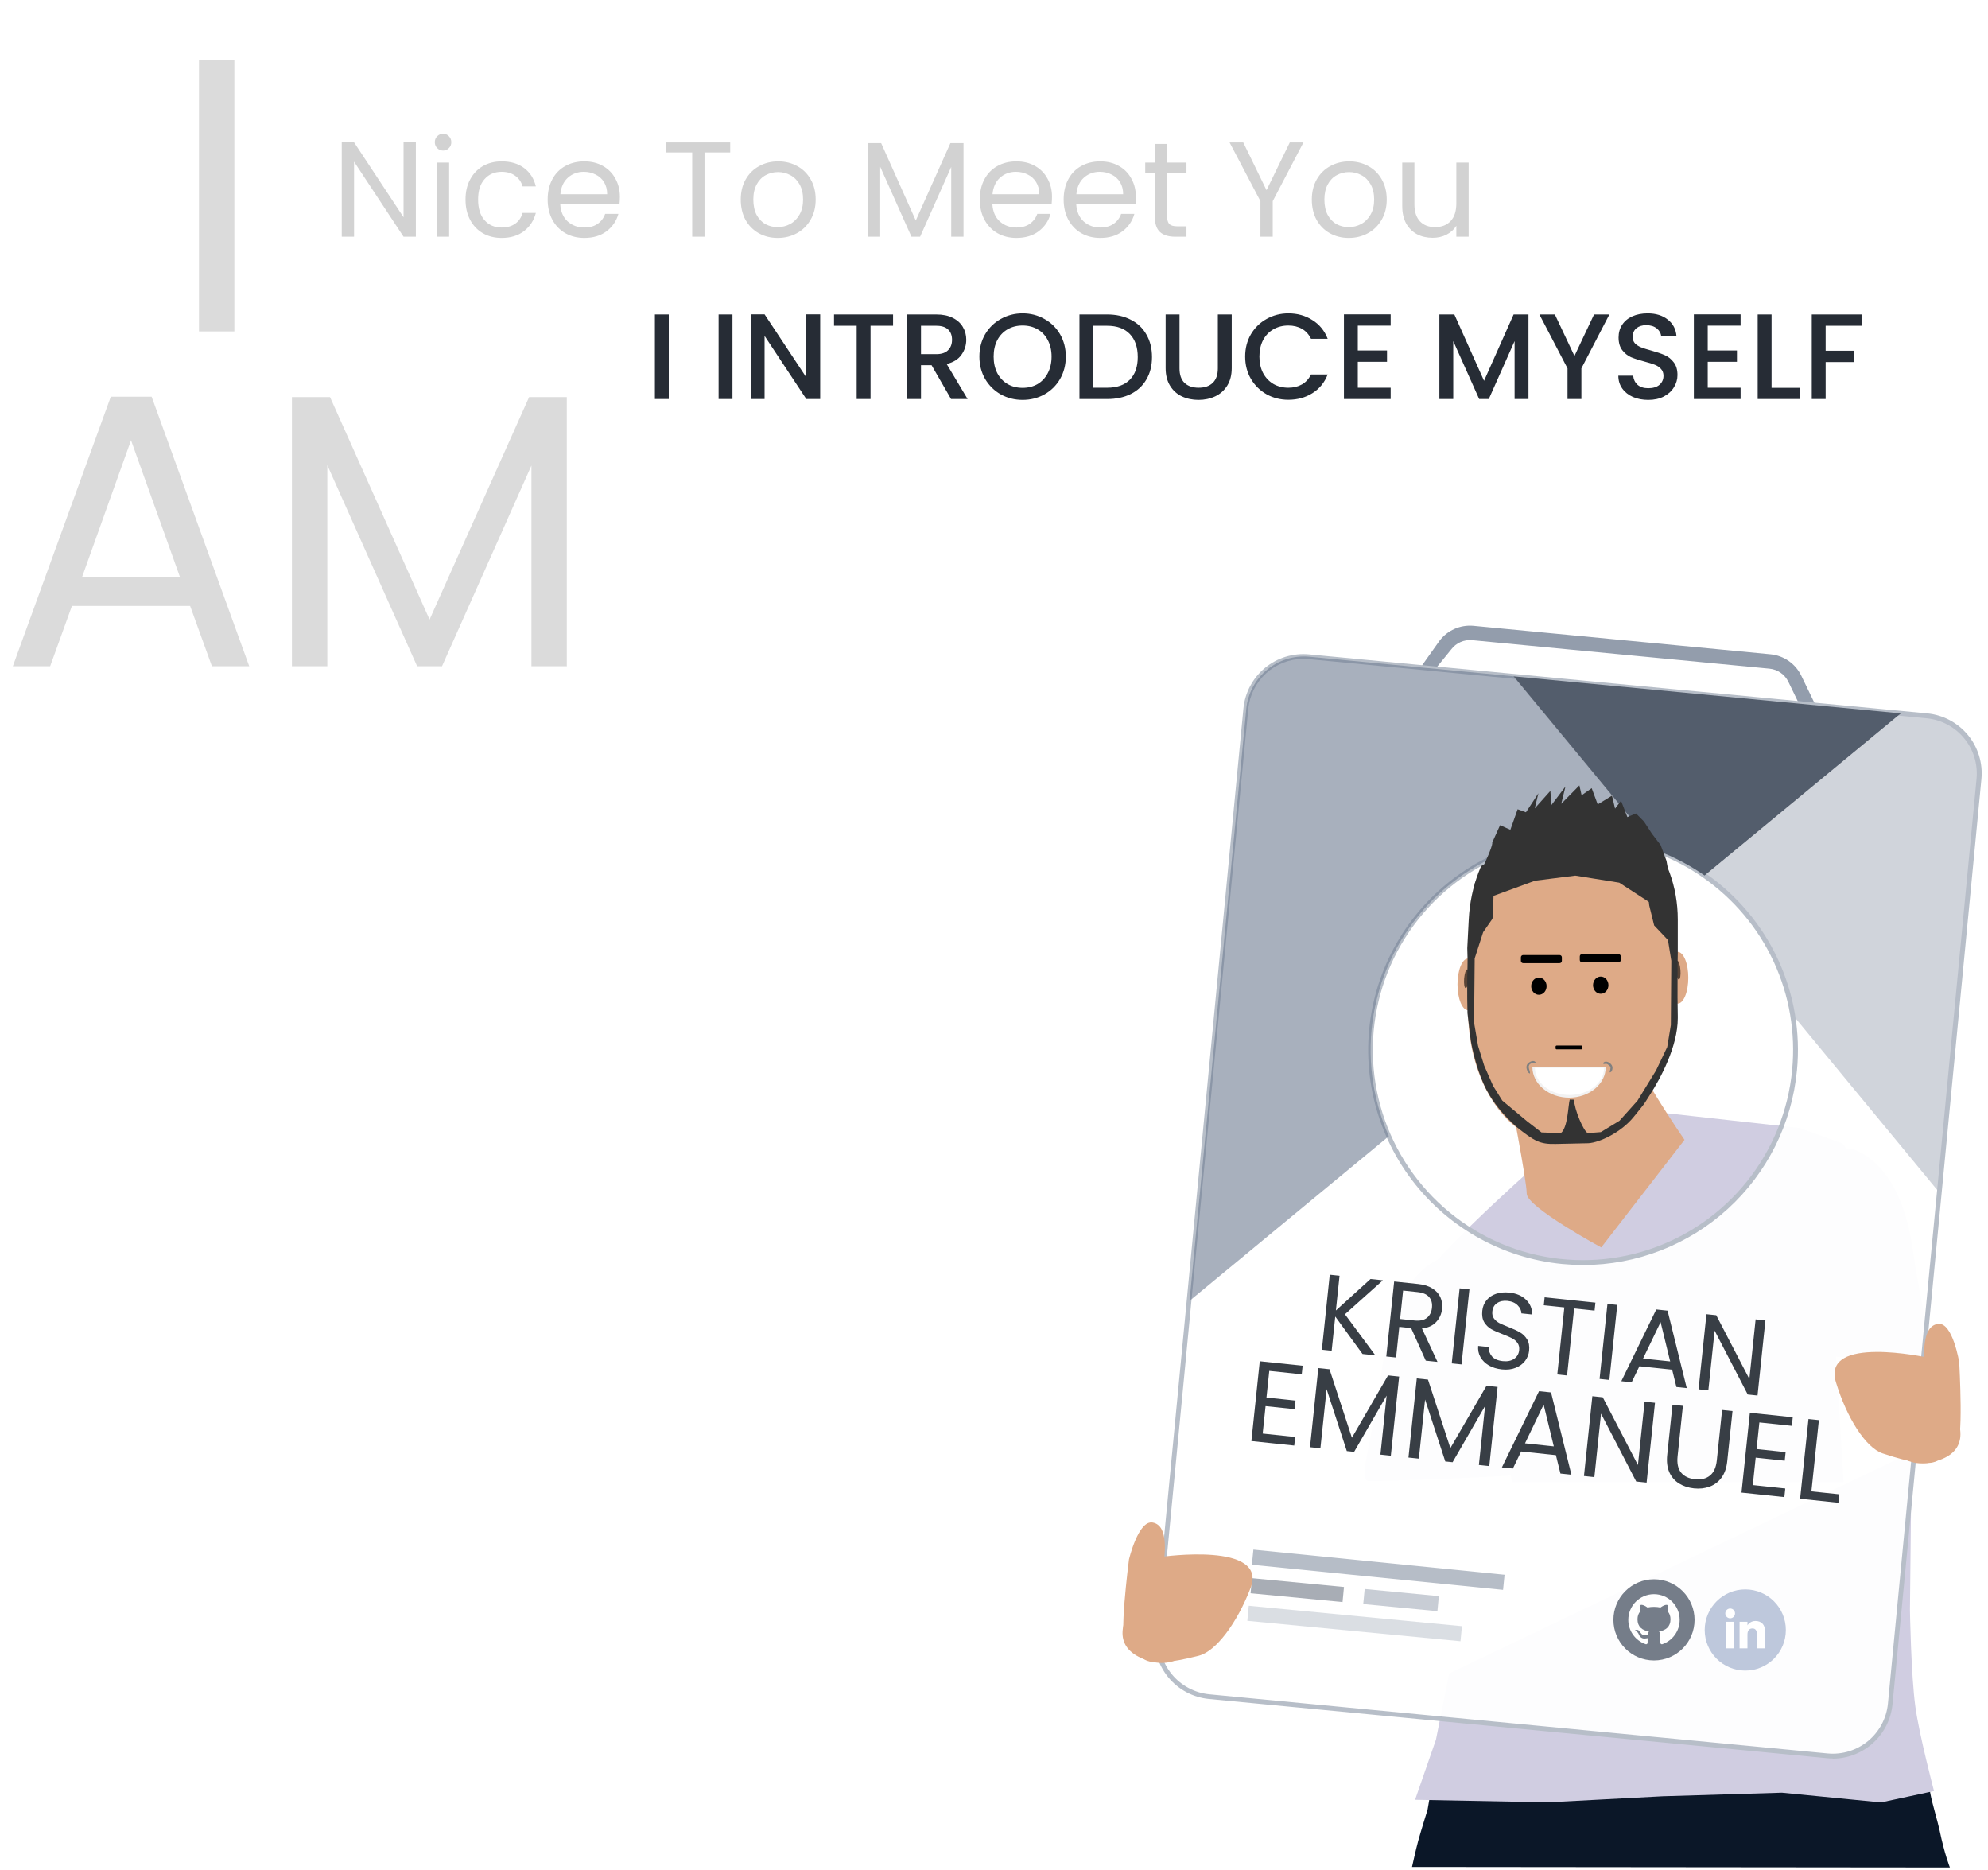 <svg width="588" height="553" viewBox="0 0 588 553" fill="none" xmlns="http://www.w3.org/2000/svg">
<path d="M422.24 535.116C422.24 535.116 420.177 541.729 419.457 544.377C418.767 546.915 417.64 552.054 417.64 552.054L576.73 552.207C576.73 552.207 575.137 548.229 573.719 541.391C573.232 539.045 571.353 532.659 571.036 530.775C569.633 522.452 567.425 517.747 567.425 517.747L503.416 519.459L424.366 522.78L422.24 535.116Z" fill="#0B1728"/>
<path d="M528.056 339.697H547.502C547.502 339.697 561.762 342.349 565.652 368.865C569.541 395.381 573.43 402.01 569.541 402.01C565.652 402.01 518.981 400.685 518.981 399.359C518.981 398.033 528.056 339.697 528.056 339.697Z" fill="#D0CDE1"/>
<path d="M492.89 329.176C492.89 329.176 483.078 351.318 467.086 352.428C467.086 352.428 456.365 349.852 453.114 345.587C453.114 345.587 419.11 375.752 419.11 381.305L446.173 424.622C446.173 424.622 446.173 433.429 447.223 438.259H545.287L542.126 385.748C542.126 385.748 550.737 340.212 544.587 337.99L532.285 333.547L492.89 329.176Z" fill="#D0CDE1"/>
<path d="M446.381 322.462C446.381 322.462 451.567 348.978 451.567 352.955C451.567 356.933 473.606 368.865 473.606 368.865L498.238 337.046C498.238 337.046 482.681 314.507 482.681 309.204L446.381 322.462Z" fill="#DEAA87"/>
<path d="M458.882 239.764C445.313 239.765 434.543 257.051 434.389 278.473L434.355 283.43C434.316 283.428 434.276 283.428 434.237 283.43C433.824 283.43 433.414 283.627 433.033 284.012C432.651 284.396 432.304 284.96 432.012 285.67C431.719 286.38 431.488 287.223 431.329 288.152C431.171 289.08 431.09 290.074 431.09 291.079C431.09 292.084 431.171 293.078 431.329 294.006C431.488 294.934 431.719 295.778 432.012 296.488C432.304 297.198 432.651 297.762 433.033 298.146C433.414 298.53 433.824 298.728 434.237 298.728C434.116 320.111 446.295 337.61 459.846 337.61H469.599C482.686 337.61 494.906 317.347 495.767 296.687C495.914 296.739 496.062 296.765 496.21 296.765C496.624 296.765 497.033 296.567 497.415 296.183C497.796 295.799 498.143 295.235 498.436 294.525C498.728 293.815 498.96 292.972 499.118 292.044C499.276 291.115 499.357 290.121 499.357 289.116C499.357 288.112 499.276 287.117 499.118 286.189C498.96 285.261 498.728 284.417 498.436 283.707C498.143 282.997 497.796 282.433 497.415 282.049C497.033 281.665 496.624 281.467 496.21 281.467C496.082 281.467 495.953 281.486 495.825 281.524L495.827 278.478C495.849 257.055 484.902 239.77 471.333 239.77H458.873L458.882 239.764Z" fill="#DEAA87"/>
<path opacity="0.6" d="M497.033 286.803C497.093 287.537 497.079 288.248 496.995 288.78C496.91 289.311 496.761 289.619 496.581 289.637C496.491 289.645 496.397 289.582 496.303 289.451C496.209 289.319 496.118 289.123 496.033 288.871C495.949 288.62 495.874 288.32 495.812 287.987C495.751 287.655 495.704 287.296 495.674 286.933C495.613 286.199 495.627 285.487 495.712 284.956C495.797 284.425 495.946 284.117 496.126 284.099C496.306 284.082 496.503 284.357 496.673 284.864C496.843 285.371 496.973 286.069 497.033 286.803Z" fill="black"/>
<path opacity="0.6" d="M433.056 289.351C432.996 290.085 433.01 290.796 433.094 291.327C433.179 291.859 433.328 292.167 433.508 292.184C433.689 292.201 433.886 291.926 434.056 291.419C434.226 290.912 434.355 290.215 434.415 289.48C434.476 288.746 434.462 288.035 434.377 287.504C434.292 286.972 434.143 286.664 433.963 286.647C433.874 286.638 433.779 286.702 433.685 286.833C433.592 286.964 433.5 287.161 433.416 287.412C433.332 287.663 433.256 287.963 433.195 288.296C433.133 288.629 433.086 288.987 433.056 289.351" fill="black"/>
<path d="M465.41 236.353C448.327 236.353 435.425 252.246 434.416 271.92L433.982 280.38C434.202 285.935 433.957 285.871 433.957 290.601C433.957 295.33 433.957 295.433 434.045 299.625L434.863 306.487C435.347 310.541 437.207 317.592 439.657 322.225C441.731 326.145 444.575 329.668 448.474 333.169C453.866 337.473 455.422 338.364 460.126 338.26L469.804 338.047C473.116 337.854 479.51 334.846 483.222 330.256C487.129 325.434 485.83 327.101 488.003 323.738C491.127 318.903 496.248 309.419 496.248 301.053V300.497C496.141 294.886 496.18 294.894 496.18 290.328C496.18 285.761 496.18 285.76 496.248 281.769V271.919C496.248 252.215 482.494 236.352 465.411 236.352L465.41 236.353ZM460.419 257.871L470.361 258.436L482.92 258.201L487.161 261.875L487.802 267.746L489.257 273.659L493.342 277.962L494.332 284.089L494.196 303.106L493.127 309.598L489.819 316.52L484.317 325.483L478.997 331.417L473.491 334.761L469.64 335.062C468.376 334.564 465.633 328.04 465.555 325.171L464.289 325.135C463.801 326.816 463.768 333.365 461.675 335.052L455.947 334.858L451.664 331.554L444.332 325.433L441.614 321.074L438.993 315.112L437.181 309.288L435.994 302.404L436.176 283.407L438.68 275.639L441.427 271.686C441.761 269.457 441.652 267.964 441.705 266.302C441.737 265.26 441.775 262.953 442.15 261.905C442.467 261.018 443.297 260.944 443.297 260.944C444.242 260.538 443.994 260.05 444.994 259.683C445.558 259.477 446.121 259.295 446.687 259.134C450.761 257.977 454.948 257.942 460.421 257.871L460.419 257.871Z" fill="#333333"/>
<path d="M457.442 291.609C457.442 292.286 457.202 292.934 456.775 293.413C456.348 293.891 455.769 294.16 455.165 294.16C454.866 294.16 454.57 294.094 454.294 293.966C454.018 293.837 453.767 293.65 453.556 293.413C453.344 293.176 453.177 292.895 453.062 292.585C452.948 292.276 452.889 291.944 452.889 291.609C452.889 290.933 453.129 290.284 453.556 289.806C453.983 289.327 454.562 289.059 455.165 289.059C455.769 289.059 456.348 289.327 456.775 289.806C457.202 290.284 457.442 290.933 457.442 291.609" fill="black"/>
<path d="M475.734 291.315C475.734 291.991 475.494 292.64 475.067 293.118C474.64 293.596 474.062 293.865 473.458 293.865C472.854 293.865 472.275 293.596 471.848 293.118C471.421 292.64 471.182 291.991 471.182 291.315C471.182 290.98 471.241 290.648 471.355 290.338C471.469 290.029 471.637 289.748 471.848 289.511C472.06 289.274 472.311 289.086 472.587 288.958C472.863 288.83 473.159 288.764 473.458 288.764C474.062 288.764 474.64 289.033 475.067 289.511C475.494 289.989 475.734 290.638 475.734 291.315Z" fill="black"/>
<path d="M460.42 309.165H467.692C467.868 309.165 468.01 309.308 468.01 309.484V309.98C468.01 310.156 467.868 310.299 467.692 310.299H460.42C460.243 310.299 460.101 310.156 460.101 309.98V309.484C460.101 309.308 460.243 309.165 460.42 309.165V309.165Z" fill="black"/>
<path d="M450.516 282.407H461.286C461.659 282.407 461.96 282.708 461.96 283.081V284.131C461.96 284.504 461.659 284.805 461.286 284.805H450.516C450.143 284.805 449.842 284.505 449.842 284.131V283.081C449.842 282.708 450.143 282.407 450.516 282.407V282.407Z" fill="black"/>
<path d="M467.955 282.115H478.686C479.07 282.115 479.379 282.424 479.379 282.808V283.887C479.379 284.27 479.07 284.58 478.686 284.58H467.955C467.571 284.58 467.262 284.271 467.262 283.887V282.808C467.262 282.424 467.571 282.115 467.955 282.115Z" fill="black"/>
<path d="M453.243 315.547C453.247 317.944 454.392 320.242 456.426 321.935C458.461 323.629 461.218 324.58 464.094 324.58C466.969 324.58 469.726 323.629 471.761 321.935C473.795 320.242 474.94 317.944 474.944 315.547H453.243Z" fill="#F2F2F2"/>
<path d="M453.992 315.787C453.996 317.908 455.075 319.941 456.992 321.439C458.91 322.937 461.508 323.779 464.218 323.779C466.928 323.779 469.526 322.937 471.444 321.439C473.361 319.941 474.44 317.908 474.444 315.787H453.992Z" fill="white"/>
<path d="M454.168 314.384C454.261 314.332 454.193 314.103 454.167 314.07C453.696 313.46 452.744 313.74 452.05 314.334C451.264 315.007 451.42 316.007 451.832 316.84C451.859 316.901 452.374 317.676 452.541 317.333C452.619 317.173 452.211 315.995 452.203 315.9C452.137 315.122 452.087 315.453 452.403 314.748C452.975 314.34 453.293 314.286 453.91 314.383L454.168 314.384Z" fill="#808080"/>
<path d="M474.261 314.6C474.168 314.547 474.184 314.328 474.211 314.295C474.683 313.684 475.586 313.873 476.28 314.468C477.066 315.141 477.078 315.989 476.667 316.822C476.639 316.883 476.209 317.146 476.158 317.107C476.024 317.002 476.266 316.355 476.283 316.262C476.433 315.471 476.43 315.48 475.84 314.973C475.306 314.517 475.133 314.529 474.515 314.625L474.261 314.6Z" fill="#808080"/>
<path d="M446.651 371.727H427.204C427.204 371.727 412.944 374.546 409.055 402.736C405.165 430.927 401.276 437.975 405.165 437.975C409.055 437.975 455.725 436.565 455.725 435.156C455.725 433.746 446.651 371.727 446.651 371.727V371.727Z" fill="#D0CDE1"/>
<path d="M424.724 514.397L418.543 532.189L457.875 532.938L491.711 531.155L527.044 530.09L556.368 532.965L572.032 529.605C572.032 529.605 567.683 513.137 566.523 504.721C565.215 495.226 564.915 476.012 564.915 476.012L565.399 429.463L428.618 494.843L424.724 514.397Z" fill="#D0CDE1"/>
<path opacity="0.96" d="M569.914 211.713L387.105 194.185C382.604 193.774 378.124 195.157 374.64 198.035C371.155 200.912 368.949 205.049 368.501 209.546L342.304 483.153C341.879 487.653 343.255 492.139 346.131 495.626C349.007 499.113 353.149 501.318 357.648 501.756L540.44 519.285C544.941 519.701 549.423 518.318 552.909 515.44C556.394 512.562 558.6 508.422 559.043 503.924L585.258 230.403C585.478 228.168 585.256 225.912 584.604 223.763C583.952 221.614 582.883 219.615 581.458 217.879C580.033 216.144 578.28 214.706 576.299 213.648C574.319 212.59 572.149 211.932 569.914 211.713V211.713ZM530.783 316.468C529.517 329.532 524.191 341.871 515.553 351.753C506.915 361.634 495.398 368.562 482.621 371.563C469.844 374.563 456.447 373.486 444.313 368.482C432.18 363.479 421.918 354.8 414.97 343.665C408.022 332.53 404.736 319.498 405.574 306.4C406.412 293.302 411.332 280.795 419.643 270.637C427.954 260.478 439.238 253.178 451.911 249.762C464.584 246.346 478.008 246.985 490.299 251.59C495.212 253.428 499.872 255.88 504.169 258.889C513.324 265.255 520.617 273.945 525.297 284.065C529.978 294.185 531.877 305.37 530.8 316.468H530.783Z" fill="white"/>
<path d="M538.532 218.631C537.711 218.631 536.962 218.159 536.608 217.417L528.962 201.623C527.912 199.435 525.794 197.956 523.379 197.722L435.442 189.295C433.028 189.063 430.668 190.108 429.218 192.052L424.763 197.532L420.562 196.81L425.75 189.503C428.103 186.375 431.908 184.689 435.806 185.048L523.726 193.474C527.623 193.868 531.039 196.248 532.759 199.767L540.388 215.562C541.078 216.975 540.053 218.624 538.48 218.631H538.532Z" fill="#939DAC"/>
<path d="M542.087 519.978C541.508 519.985 540.929 519.956 540.353 519.892L357.561 502.381C352.873 501.924 348.558 499.627 345.561 495.994C342.564 492.36 341.131 487.686 341.576 482.997L367.773 209.477C368.234 204.791 370.532 200.478 374.164 197.482C377.797 194.486 382.468 193.051 387.156 193.491L570.052 210.95C574.742 211.407 579.059 213.703 582.058 217.336C585.058 220.969 586.495 225.643 586.055 230.334L559.754 503.958C559.32 508.349 557.274 512.423 554.011 515.391C550.747 518.36 546.498 520.013 542.087 520.03V519.978ZM385.475 194.826C381.413 194.837 377.5 196.356 374.495 199.089C371.49 201.821 369.607 205.573 369.212 209.615L342.928 483.153C342.536 487.466 343.862 491.76 346.619 495.101C349.375 498.441 353.338 500.559 357.648 500.994L540.578 518.487C544.892 518.888 549.188 517.565 552.528 514.806C555.868 512.048 557.98 508.079 558.401 503.768L584.616 230.247C585.013 225.936 583.691 221.642 580.937 218.301C578.184 214.959 574.222 212.841 569.914 212.407L387.035 194.896C386.515 194.844 385.995 194.826 385.475 194.826V194.826ZM468.315 374.064C466.269 374.064 464.205 373.96 462.142 373.769C453.135 372.9 444.417 370.118 436.572 365.609C428.726 361.1 421.933 354.969 416.647 347.624C411.361 340.279 407.704 331.891 405.92 323.02C404.136 314.148 404.267 304.998 406.303 296.181C408.338 287.364 412.233 279.084 417.726 271.893C423.219 264.701 430.184 258.766 438.155 254.482C446.126 250.199 454.919 247.666 463.947 247.054C472.976 246.441 482.03 247.763 490.507 250.931C495.484 252.783 500.204 255.265 504.55 258.317C513.806 264.755 521.181 273.542 525.916 283.774C530.651 294.006 532.576 305.315 531.493 316.537C529.99 332.261 522.688 346.862 511.008 357.496C499.329 368.13 484.11 374.037 468.315 374.064V374.064ZM468.158 248.313C456.12 248.321 444.342 251.825 434.257 258.399C424.172 264.973 416.213 274.335 411.347 285.346C406.481 296.358 404.917 308.545 406.847 320.429C408.776 332.312 414.114 343.379 422.213 352.286C430.313 361.193 440.825 367.556 452.472 370.602C464.118 373.648 476.399 373.247 487.823 369.446C499.246 365.645 509.319 358.609 516.819 349.192C524.319 339.775 528.923 328.382 530.072 316.399V316.399C531.128 305.43 529.245 294.378 524.617 284.377C519.989 274.377 512.781 265.789 503.736 259.496C499.489 256.509 494.874 254.084 490.004 252.283C484.902 250.364 479.567 249.133 474.14 248.625C472.129 248.417 470.135 248.313 468.158 248.313V248.313Z" fill="#B7BEC8"/>
<path opacity="0.6" d="M490.299 251.59C478.701 247.254 466.082 246.439 454.023 249.245C441.964 252.052 431.002 258.356 422.511 267.367C414.02 276.379 408.378 287.696 406.293 299.9C404.207 312.105 405.771 324.653 410.788 335.973L351.839 384.657L368.622 209.546C369.07 205.049 371.277 200.912 374.761 198.035C378.245 195.157 382.726 193.774 387.226 194.185L447.804 199.993L467.187 223.503L490.299 251.59Z" fill="#6F7C91"/>
<path opacity="0.65" d="M585.258 230.317L573.52 352.53L530.176 300.014C528.781 291.779 525.763 283.902 521.299 276.842C516.834 269.782 511.012 263.68 504.169 258.889L562.216 210.95L569.914 211.696C574.414 212.139 578.556 214.347 581.431 217.837C584.307 221.327 585.683 225.814 585.258 230.317Z" fill="#B7BEC8"/>
<path d="M562.216 210.95L504.169 258.889C499.872 255.88 495.212 253.428 490.299 251.59L467.118 223.503L447.683 199.993L562.216 210.95Z" fill="#535D6C"/>
<path opacity="0.5" d="M397.515 469.273L370.315 466.669L369.889 471.121L397.089 473.726L397.515 469.273Z" fill="#535D6C"/>
<path opacity="0.5" d="M425.575 471.969L403.639 469.868L403.213 474.321L425.149 476.422L425.575 471.969Z" fill="#939DAC"/>
<path opacity="0.5" d="M432.404 480.862L369.357 474.824L368.931 479.277L431.977 485.314L432.404 480.862Z" fill="#B7BEC8"/>
<path opacity="0.5" d="M445.014 465.652L370.722 458.223L370.275 462.696L444.567 470.125L445.014 465.652Z" fill="#6F7C91"/>
<path d="M436.186 261.304C442.029 249.877 441.359 249.154 441.359 249.154L443.685 244.011L446.727 245.371L448.877 239.294L451.34 240.191L455.021 234.569L453.939 239.041L458.564 233.864L458.857 238.064L463.024 232.574L461.777 237.691L467.138 232.24L467.804 235.161L470.784 233.065L472.562 237.871L476.786 235.28L477.694 239.105L479.463 236.773L481.334 241.61L483.891 240.536L486.247 242.924L488.581 246.503L491.172 249.891L492.909 254.549L493.839 259.875L494.596 262.075L488.466 267.193L478.938 261.007L465.943 258.92L454.033 260.419L441.278 265.079L436.186 261.304Z" fill="#333333"/>
<path d="M346.813 461.301C346.813 461.301 319.285 484.292 339.326 490.973C358.566 497.386 360.449 460.832 360.449 460.832L346.813 461.301Z" fill="#DEAA87"/>
<path d="M337.669 489.225C337.669 489.225 336.79 494.207 354.613 489.581C359.67 488.268 365.875 479.966 369.871 469.607C375.194 455.809 343.566 460.356 343.566 460.356L334.809 474.079L337.669 489.225Z" fill="#DEAA87"/>
<path d="M335.466 482.603C335.466 482.603 343.081 471.421 343.888 464.952C344.509 459.979 345.87 451.142 340.946 450.209C336.694 449.403 333.922 461.129 333.922 461.129C333.922 461.129 330.602 486.982 333.299 484.554L335.466 482.603Z" fill="#DEAA87"/>
<path d="M566.621 402.11C566.621 402.11 592.424 427.021 571.955 432.243C552.304 437.256 553.054 400.661 553.054 400.661L566.621 402.11Z" fill="#DEAA87"/>
<path d="M573.733 430.619C573.733 430.619 574.251 435.651 556.808 429.755C551.858 428.082 546.266 419.356 543.025 408.736C538.709 394.591 569.928 401.4 569.928 401.4L577.675 415.718L573.733 430.619Z" fill="#DEAA87"/>
<path d="M576.407 424.172C576.407 424.172 569.616 412.472 569.276 405.961C569.015 400.957 568.292 392.045 573.27 391.468C577.569 390.97 579.491 402.865 579.491 402.865C579.491 402.865 580.943 428.889 578.428 426.274L576.407 424.172Z" fill="#DEAA87"/>
<path d="M403.003 400.374L394.933 389.294L393.869 399.414L390.973 399.11L393.305 376.928L396.201 377.232L395.12 387.512L405.366 378.196L409.026 378.58L397.802 388.63L406.79 400.772L403.003 400.374ZM421.704 402.34L417.375 392.714L413.874 392.346L412.921 401.416L410.025 401.112L412.356 378.93L419.517 379.683C421.193 379.859 422.574 380.294 423.659 380.987C424.766 381.682 425.554 382.548 426.025 383.584C426.495 384.621 426.664 385.765 426.533 387.016C426.372 388.544 425.785 389.844 424.771 390.918C423.779 391.993 422.382 392.629 420.581 392.826L425.173 402.704L421.704 402.34ZM414.118 390.023L418.383 390.471C419.953 390.636 421.17 390.378 422.036 389.697C422.903 388.994 423.405 387.996 423.541 386.702C423.679 385.387 423.394 384.327 422.685 383.523C421.997 382.721 420.857 382.237 419.266 382.07L415.001 381.621L414.118 390.023ZM434.614 381.27L432.283 403.451L429.387 403.147L431.718 380.965L434.614 381.27ZM444.229 404.932C442.765 404.778 441.476 404.386 440.363 403.754C439.273 403.103 438.447 402.287 437.885 401.305C437.325 400.303 437.098 399.196 437.204 397.984L440.291 398.308C440.288 399.359 440.62 400.284 441.287 401.084C441.977 401.864 443.043 402.33 444.486 402.482C445.865 402.627 446.983 402.401 447.839 401.805C448.719 401.189 449.216 400.34 449.33 399.258C449.419 398.41 449.258 397.696 448.847 397.116C448.436 396.537 447.895 396.072 447.224 395.723C446.552 395.373 445.64 394.977 444.485 394.534C443.061 393.998 441.924 393.493 441.073 393.017C440.243 392.544 439.552 391.871 439.001 390.997C438.472 390.105 438.281 388.97 438.425 387.591C438.553 386.381 438.973 385.342 439.686 384.473C440.4 383.604 441.335 382.973 442.491 382.58C443.669 382.189 444.98 382.07 446.423 382.221C448.502 382.44 450.144 383.138 451.351 384.316C452.578 385.496 453.186 386.954 453.175 388.69L449.993 388.356C449.976 387.496 449.608 386.707 448.89 385.988C448.174 385.248 447.169 384.809 445.875 384.673C444.666 384.546 443.646 384.761 442.815 385.317C441.987 385.852 441.513 386.682 441.395 387.806C441.31 388.612 441.464 389.294 441.856 389.85C442.269 390.408 442.79 390.859 443.419 391.204C444.071 391.53 444.984 391.927 446.158 392.393C447.579 392.95 448.715 393.477 449.563 393.974C450.414 394.449 451.114 395.134 451.664 396.029C452.216 396.902 452.418 398.038 452.271 399.439C452.157 400.521 451.764 401.509 451.09 402.404C450.417 403.298 449.487 403.983 448.3 404.459C447.113 404.935 445.756 405.093 444.229 404.932ZM471.881 385.187L471.634 387.542L465.587 386.906L463.503 406.733L460.607 406.428L462.691 386.602L456.613 385.963L456.86 383.608L471.881 385.187ZM478.342 385.866L476.011 408.047L473.115 407.743L475.446 385.561L478.342 385.866ZM494.577 405.011L484.902 403.995L482.601 408.74L479.546 408.419L489.884 387.207L493.226 387.559L498.896 410.453L495.841 410.132L494.577 405.011ZM493.997 402.569L491.164 390.946L485.977 401.727L493.997 402.569ZM519.831 412.653L516.935 412.349L507.143 393.462L505.287 411.124L502.391 410.82L504.726 388.606L507.622 388.911L517.417 407.766L519.27 390.135L522.166 390.439L519.831 412.653Z" fill="#383E45"/>
<path d="M375.418 405.372L374.59 413.251L383.178 414.154L382.912 416.69L374.323 415.787L373.47 423.902L383.073 424.911L382.807 427.448L370.127 426.115L372.607 402.513L385.287 403.846L385.021 406.382L375.418 405.372ZM413.828 407.05L411.369 430.45L408.292 430.126L410.126 412.678L400.515 429.309L398.351 429.081L392.377 410.779L390.54 428.26L387.463 427.937L389.922 404.538L393.236 404.886L399.859 425.137L410.548 406.706L413.828 407.05ZM442.953 410.112L440.494 433.511L437.417 433.187L439.251 415.739L429.64 432.37L427.475 432.142L421.502 413.84L419.664 431.321L416.587 430.998L419.047 407.599L422.361 407.947L428.984 428.198L439.673 409.767L442.953 410.112ZM460.194 430.282L449.915 429.202L447.47 434.244L444.224 433.903L455.208 411.365L458.759 411.739L464.783 436.064L461.537 435.722L460.194 430.282ZM459.578 427.688L456.569 415.337L451.057 426.792L459.578 427.688ZM487.027 438.401L483.95 438.078L473.546 418.011L471.574 436.777L468.497 436.454L470.977 412.852L474.055 413.175L484.461 433.209L486.43 414.476L489.507 414.8L487.027 438.401ZM497.759 415.701L496.191 430.613C495.971 432.709 496.315 434.318 497.222 435.439C498.153 436.562 499.531 437.22 501.357 437.412C503.16 437.602 504.623 437.242 505.744 436.335C506.887 435.429 507.569 433.928 507.789 431.832L509.357 416.92L512.434 417.243L510.87 432.121C510.664 434.083 510.095 435.698 509.164 436.968C508.235 438.215 507.06 439.094 505.639 439.606C504.24 440.12 502.707 440.289 501.039 440.114C499.371 439.938 497.895 439.453 496.611 438.657C495.35 437.863 494.394 436.76 493.745 435.347C493.121 433.914 492.912 432.217 493.118 430.256L494.682 415.378L497.759 415.701ZM520.381 420.608L519.553 428.487L528.142 429.39L527.875 431.926L519.286 431.023L518.433 439.138L528.036 440.148L527.77 442.684L515.09 441.351L517.57 417.749L530.251 419.082L529.984 421.618L520.381 420.608ZM535.766 440.994L544.017 441.862L543.754 444.364L532.426 443.173L534.903 419.605L537.98 419.928L535.766 440.994Z" fill="#383E45"/>
<path d="M489.209 490.989C495.837 490.989 501.209 485.616 501.209 478.989C501.209 472.362 495.837 466.989 489.209 466.989C482.582 466.989 477.209 472.362 477.209 478.989C477.209 485.616 482.582 490.989 489.209 490.989Z" fill="#757D89"/>
<path d="M489.209 471.391C485.014 471.391 481.611 474.794 481.611 478.989C481.611 482.294 483.72 485.102 486.664 486.152C486.678 486.156 486.73 486.175 486.744 486.18C486.786 486.194 486.833 486.203 486.88 486.203C487.128 486.203 487.325 486.002 487.325 485.758C487.325 485.744 487.325 485.734 487.325 485.72C487.325 485.317 487.325 484.806 487.325 484.398C486.842 484.497 486.111 484.591 485.712 484.398C485.197 484.15 484.934 483.831 484.686 483.203C484.376 482.439 483.664 482.228 483.636 482.097C483.608 481.961 484.391 481.759 484.794 482.223C485.197 482.687 485.605 483.616 486.472 483.527C486.898 483.484 487.175 483.414 487.348 483.362C487.381 483.062 487.48 482.692 487.728 482.43C485.689 482.092 484.33 480.995 484.33 478.844C484.33 477.864 484.611 477.105 485.108 476.537C485.023 476.069 484.883 474.981 485.258 474.602C485.258 474.602 485.787 474.273 487.306 475.342C487.873 475.211 488.501 475.145 489.172 475.145C489.186 475.145 489.195 475.145 489.209 475.145C489.223 475.145 489.233 475.145 489.247 475.145C489.922 475.15 490.55 475.216 491.112 475.342C492.631 474.273 493.161 474.602 493.161 474.602C493.536 474.986 493.395 476.073 493.311 476.537C493.808 477.109 494.089 477.869 494.089 478.844C494.089 480.995 492.734 482.092 490.691 482.43C491.08 482.837 491.094 483.498 491.094 483.77C491.094 484.028 491.094 485.753 491.094 485.762C491.094 486.011 491.295 486.208 491.539 486.208C491.576 486.208 491.609 486.203 491.647 486.194C491.656 486.194 491.684 486.184 491.694 486.18C494.67 485.148 496.808 482.322 496.808 478.994C496.808 474.789 493.405 471.391 489.209 471.391Z" fill="white"/>
<path d="M516.209 493.989C522.837 493.989 528.209 488.616 528.209 481.989C528.209 475.362 522.837 469.989 516.209 469.989C509.582 469.989 504.209 475.362 504.209 481.989C504.209 488.616 509.582 493.989 516.209 493.989Z" fill="#BEC8DC"/>
<path d="M512.966 487.413H510.533V479.556H512.966V487.413ZM511.737 478.53C510.945 478.53 510.298 477.883 510.298 477.081C510.298 476.28 510.941 475.633 511.737 475.633C512.53 475.633 513.176 476.28 513.176 477.081C513.176 477.878 512.53 478.53 511.737 478.53ZM522.078 487.413H519.659C519.659 487.413 519.659 484.422 519.659 483.288C519.659 482.158 519.228 481.525 518.337 481.525C517.362 481.525 516.856 482.181 516.856 483.288C516.856 484.497 516.856 487.413 516.856 487.413H514.522V479.556H516.856V480.616C516.856 480.616 517.559 479.317 519.223 479.317C520.887 479.317 522.083 480.335 522.083 482.439C522.078 484.544 522.078 487.413 522.078 487.413Z" fill="white"/>
<path d="M123 70H119.36L104.72 47.8V70H101.08V42.08H104.72L119.36 64.24V42.08H123V70ZM131.085 44.52C130.392 44.52 129.805 44.28 129.325 43.8C128.845 43.32 128.605 42.733 128.605 42.04C128.605 41.347 128.845 40.76 129.325 40.28C129.805 39.8 130.392 39.56 131.085 39.56C131.752 39.56 132.312 39.8 132.765 40.28C133.245 40.76 133.485 41.347 133.485 42.04C133.485 42.733 133.245 43.32 132.765 43.8C132.312 44.28 131.752 44.52 131.085 44.52ZM132.845 48.08V70H129.205V48.08H132.845ZM137.689 59C137.689 56.733 138.142 54.76 139.049 53.08C139.955 51.373 141.209 50.053 142.809 49.12C144.435 48.187 146.289 47.72 148.369 47.72C151.062 47.72 153.275 48.373 155.009 49.68C156.769 50.987 157.929 52.8 158.489 55.12H154.569C154.195 53.787 153.462 52.733 152.369 51.96C151.302 51.187 149.969 50.8 148.369 50.8C146.289 50.8 144.609 51.52 143.329 52.96C142.049 54.373 141.409 56.387 141.409 59C141.409 61.64 142.049 63.68 143.329 65.12C144.609 66.56 146.289 67.28 148.369 67.28C149.969 67.28 151.302 66.907 152.369 66.16C153.435 65.413 154.169 64.347 154.569 62.96H158.489C157.902 65.2 156.729 67 154.969 68.36C153.209 69.693 151.009 70.36 148.369 70.36C146.289 70.36 144.435 69.893 142.809 68.96C141.209 68.027 139.955 66.707 139.049 65C138.142 63.293 137.689 61.293 137.689 59ZM183.346 58.2C183.346 58.893 183.306 59.627 183.226 60.4H165.706C165.839 62.56 166.572 64.253 167.906 65.48C169.266 66.68 170.906 67.28 172.826 67.28C174.399 67.28 175.706 66.92 176.746 66.2C177.812 65.453 178.559 64.467 178.986 63.24H182.906C182.319 65.347 181.146 67.067 179.386 68.4C177.626 69.707 175.439 70.36 172.826 70.36C170.746 70.36 168.879 69.893 167.226 68.96C165.599 68.027 164.319 66.707 163.386 65C162.452 63.267 161.986 61.267 161.986 59C161.986 56.733 162.439 54.747 163.346 53.04C164.252 51.333 165.519 50.027 167.146 49.12C168.799 48.187 170.692 47.72 172.826 47.72C174.906 47.72 176.746 48.173 178.346 49.08C179.946 49.987 181.172 51.24 182.026 52.84C182.906 54.413 183.346 56.2 183.346 58.2ZM179.586 57.44C179.586 56.053 179.279 54.867 178.666 53.88C178.052 52.867 177.212 52.107 176.146 51.6C175.106 51.067 173.946 50.8 172.666 50.8C170.826 50.8 169.252 51.387 167.946 52.56C166.666 53.733 165.932 55.36 165.746 57.44H179.586ZM215.974 42.12V45.08H208.374V70H204.734V45.08H197.094V42.12H215.974ZM230.015 70.36C227.962 70.36 226.095 69.893 224.415 68.96C222.762 68.027 221.455 66.707 220.495 65C219.562 63.267 219.095 61.267 219.095 59C219.095 56.76 219.575 54.787 220.535 53.08C221.522 51.347 222.855 50.027 224.535 49.12C226.215 48.187 228.095 47.72 230.175 47.72C232.255 47.72 234.135 48.187 235.815 49.12C237.495 50.027 238.815 51.333 239.775 53.04C240.762 54.747 241.255 56.733 241.255 59C241.255 61.267 240.748 63.267 239.735 65C238.748 66.707 237.402 68.027 235.695 68.96C233.988 69.893 232.095 70.36 230.015 70.36ZM230.015 67.16C231.322 67.16 232.548 66.853 233.695 66.24C234.842 65.627 235.762 64.707 236.455 63.48C237.175 62.253 237.535 60.76 237.535 59C237.535 57.24 237.188 55.747 236.495 54.52C235.802 53.293 234.895 52.387 233.775 51.8C232.655 51.187 231.442 50.88 230.135 50.88C228.802 50.88 227.575 51.187 226.455 51.8C225.362 52.387 224.482 53.293 223.815 54.52C223.148 55.747 222.815 57.24 222.815 59C222.815 60.787 223.135 62.293 223.775 63.52C224.442 64.747 225.322 65.667 226.415 66.28C227.508 66.867 228.708 67.16 230.015 67.16ZM284.985 42.32V70H281.345V49.36L272.145 70H269.585L260.345 49.32V70H256.705V42.32H260.625L270.865 65.2L281.105 42.32H284.985ZM311.158 58.2C311.158 58.893 311.118 59.627 311.038 60.4H293.518C293.651 62.56 294.385 64.253 295.718 65.48C297.078 66.68 298.718 67.28 300.638 67.28C302.211 67.28 303.518 66.92 304.558 66.2C305.625 65.453 306.371 64.467 306.798 63.24H310.718C310.131 65.347 308.958 67.067 307.198 68.4C305.438 69.707 303.251 70.36 300.638 70.36C298.558 70.36 296.691 69.893 295.038 68.96C293.411 68.027 292.131 66.707 291.198 65C290.265 63.267 289.798 61.267 289.798 59C289.798 56.733 290.251 54.747 291.158 53.04C292.065 51.333 293.331 50.027 294.958 49.12C296.611 48.187 298.505 47.72 300.638 47.72C302.718 47.72 304.558 48.173 306.158 49.08C307.758 49.987 308.985 51.24 309.838 52.84C310.718 54.413 311.158 56.2 311.158 58.2ZM307.398 57.44C307.398 56.053 307.091 54.867 306.478 53.88C305.865 52.867 305.025 52.107 303.958 51.6C302.918 51.067 301.758 50.8 300.478 50.8C298.638 50.8 297.065 51.387 295.758 52.56C294.478 53.733 293.745 55.36 293.558 57.44H307.398ZM335.963 58.2C335.963 58.893 335.923 59.627 335.843 60.4H318.323C318.456 62.56 319.189 64.253 320.523 65.48C321.883 66.68 323.523 67.28 325.443 67.28C327.016 67.28 328.323 66.92 329.363 66.2C330.429 65.453 331.176 64.467 331.603 63.24H335.523C334.936 65.347 333.763 67.067 332.003 68.4C330.243 69.707 328.056 70.36 325.443 70.36C323.363 70.36 321.496 69.893 319.843 68.96C318.216 68.027 316.936 66.707 316.003 65C315.069 63.267 314.603 61.267 314.603 59C314.603 56.733 315.056 54.747 315.963 53.04C316.869 51.333 318.136 50.027 319.763 49.12C321.416 48.187 323.309 47.72 325.443 47.72C327.523 47.72 329.363 48.173 330.963 49.08C332.563 49.987 333.789 51.24 334.643 52.84C335.523 54.413 335.963 56.2 335.963 58.2ZM332.203 57.44C332.203 56.053 331.896 54.867 331.283 53.88C330.669 52.867 329.829 52.107 328.763 51.6C327.723 51.067 326.563 50.8 325.283 50.8C323.443 50.8 321.869 51.387 320.563 52.56C319.283 53.733 318.549 55.36 318.363 57.44H332.203ZM345.208 51.08V64C345.208 65.067 345.434 65.827 345.888 66.28C346.341 66.707 347.128 66.92 348.247 66.92H350.928V70H347.648C345.621 70 344.101 69.533 343.088 68.6C342.074 67.667 341.568 66.133 341.568 64V51.08H338.728V48.08H341.568V42.56H345.208V48.08H350.928V51.08H345.208ZM385.522 42.12L376.442 59.48V70H372.802V59.48L363.682 42.12H367.722L374.602 56.24L381.482 42.12H385.522ZM398.921 70.36C396.868 70.36 395.001 69.893 393.321 68.96C391.668 68.027 390.361 66.707 389.401 65C388.468 63.267 388.001 61.267 388.001 59C388.001 56.76 388.481 54.787 389.441 53.08C390.428 51.347 391.761 50.027 393.441 49.12C395.121 48.187 397.001 47.72 399.081 47.72C401.161 47.72 403.041 48.187 404.721 49.12C406.401 50.027 407.721 51.333 408.681 53.04C409.668 54.747 410.161 56.733 410.161 59C410.161 61.267 409.655 63.267 408.641 65C407.655 66.707 406.308 68.027 404.601 68.96C402.895 69.893 401.001 70.36 398.921 70.36ZM398.921 67.16C400.228 67.16 401.455 66.853 402.601 66.24C403.748 65.627 404.668 64.707 405.361 63.48C406.081 62.253 406.441 60.76 406.441 59C406.441 57.24 406.095 55.747 405.401 54.52C404.708 53.293 403.801 52.387 402.681 51.8C401.561 51.187 400.348 50.88 399.041 50.88C397.708 50.88 396.481 51.187 395.361 51.8C394.268 52.387 393.388 53.293 392.721 54.52C392.055 55.747 391.721 57.24 391.721 59C391.721 60.787 392.041 62.293 392.681 63.52C393.348 64.747 394.228 65.667 395.321 66.28C396.415 66.867 397.615 67.16 398.921 67.16ZM434.387 48.08V70H430.747V66.76C430.054 67.88 429.081 68.76 427.827 69.4C426.601 70.013 425.241 70.32 423.747 70.32C422.041 70.32 420.507 69.973 419.147 69.28C417.787 68.56 416.707 67.493 415.907 66.08C415.134 64.667 414.747 62.947 414.747 60.92V48.08H418.347V60.44C418.347 62.6 418.894 64.267 419.987 65.44C421.081 66.587 422.574 67.16 424.467 67.16C426.414 67.16 427.947 66.56 429.067 65.36C430.187 64.16 430.747 62.413 430.747 60.12V48.08H434.387Z" fill="#D2D2D2"/>
<path d="M197.804 92.98V118H193.7V92.98H197.804ZM216.648 92.98V118H212.544V92.98H216.648ZM242.592 118H238.488L226.14 99.316V118H222.036V92.944H226.14L238.488 111.592V92.944H242.592V118ZM264.145 92.98V96.328H257.485V118H253.381V96.328H246.685V92.98H264.145ZM281.298 118L275.538 107.992H272.406V118H268.302V92.98H276.942C278.862 92.98 280.482 93.316 281.802 93.988C283.146 94.66 284.142 95.56 284.79 96.688C285.462 97.816 285.798 99.076 285.798 100.468C285.798 102.1 285.318 103.588 284.358 104.932C283.422 106.252 281.97 107.152 280.002 107.632L286.194 118H281.298ZM272.406 104.716H276.942C278.478 104.716 279.63 104.332 280.398 103.564C281.19 102.796 281.586 101.764 281.586 100.468C281.586 99.172 281.202 98.164 280.434 97.444C279.666 96.7 278.502 96.328 276.942 96.328H272.406V104.716ZM302.46 118.252C300.132 118.252 297.984 117.712 296.016 116.632C294.072 115.528 292.524 114.004 291.372 112.06C290.244 110.092 289.68 107.884 289.68 105.436C289.68 102.988 290.244 100.792 291.372 98.848C292.524 96.904 294.072 95.392 296.016 94.312C297.984 93.208 300.132 92.656 302.46 92.656C304.812 92.656 306.96 93.208 308.904 94.312C310.872 95.392 312.42 96.904 313.548 98.848C314.676 100.792 315.24 102.988 315.24 105.436C315.24 107.884 314.676 110.092 313.548 112.06C312.42 114.004 310.872 115.528 308.904 116.632C306.96 117.712 304.812 118.252 302.46 118.252ZM302.46 114.688C304.116 114.688 305.592 114.316 306.888 113.572C308.184 112.804 309.192 111.724 309.912 110.332C310.656 108.916 311.028 107.284 311.028 105.436C311.028 103.588 310.656 101.968 309.912 100.576C309.192 99.184 308.184 98.116 306.888 97.372C305.592 96.628 304.116 96.256 302.46 96.256C300.804 96.256 299.328 96.628 298.032 97.372C296.736 98.116 295.716 99.184 294.972 100.576C294.252 101.968 293.892 103.588 293.892 105.436C293.892 107.284 294.252 108.916 294.972 110.332C295.716 111.724 296.736 112.804 298.032 113.572C299.328 114.316 300.804 114.688 302.46 114.688ZM327.45 92.98C330.114 92.98 332.442 93.496 334.434 94.528C336.45 95.536 337.998 97 339.078 98.92C340.182 100.816 340.734 103.036 340.734 105.58C340.734 108.124 340.182 110.332 339.078 112.204C337.998 114.076 336.45 115.516 334.434 116.524C332.442 117.508 330.114 118 327.45 118H319.278V92.98H327.45ZM327.45 114.652C330.378 114.652 332.622 113.86 334.182 112.276C335.742 110.692 336.522 108.46 336.522 105.58C336.522 102.676 335.742 100.408 334.182 98.776C332.622 97.144 330.378 96.328 327.45 96.328H323.382V114.652H327.45ZM348.87 92.98V108.928C348.87 110.824 349.362 112.252 350.346 113.212C351.354 114.172 352.746 114.652 354.522 114.652C356.322 114.652 357.714 114.172 358.698 113.212C359.706 112.252 360.21 110.824 360.21 108.928V92.98H364.314V108.856C364.314 110.896 363.87 112.624 362.982 114.04C362.094 115.456 360.906 116.512 359.418 117.208C357.93 117.904 356.286 118.252 354.486 118.252C352.686 118.252 351.042 117.904 349.554 117.208C348.09 116.512 346.926 115.456 346.062 114.04C345.198 112.624 344.766 110.896 344.766 108.856V92.98H348.87ZM368.289 105.436C368.289 102.988 368.853 100.792 369.981 98.848C371.133 96.904 372.681 95.392 374.625 94.312C376.593 93.208 378.741 92.656 381.069 92.656C383.733 92.656 386.097 93.316 388.161 94.636C390.249 95.932 391.761 97.78 392.697 100.18H387.765C387.117 98.86 386.217 97.876 385.065 97.228C383.913 96.58 382.581 96.256 381.069 96.256C379.413 96.256 377.937 96.628 376.641 97.372C375.345 98.116 374.325 99.184 373.581 100.576C372.861 101.968 372.501 103.588 372.501 105.436C372.501 107.284 372.861 108.904 373.581 110.296C374.325 111.688 375.345 112.768 376.641 113.536C377.937 114.28 379.413 114.652 381.069 114.652C382.581 114.652 383.913 114.328 385.065 113.68C386.217 113.032 387.117 112.048 387.765 110.728H392.697C391.761 113.128 390.249 114.976 388.161 116.272C386.097 117.568 383.733 118.216 381.069 118.216C378.717 118.216 376.569 117.676 374.625 116.596C372.681 115.492 371.133 113.968 369.981 112.024C368.853 110.08 368.289 107.884 368.289 105.436ZM401.605 96.292V103.636H410.245V106.984H401.605V114.652H411.325V118H397.501V92.944H411.325V96.292H401.605ZM452.083 92.98V118H447.979V100.864L440.347 118H437.503L429.835 100.864V118H425.731V92.98H430.159L438.943 112.6L447.691 92.98H452.083ZM476.017 92.98L467.737 108.928V118H463.633V108.928L455.317 92.98H459.889L465.685 105.256L471.481 92.98H476.017ZM487.518 118.252C485.838 118.252 484.326 117.964 482.982 117.388C481.638 116.788 480.582 115.948 479.814 114.868C479.046 113.788 478.662 112.528 478.662 111.088H483.054C483.15 112.168 483.57 113.056 484.314 113.752C485.082 114.448 486.15 114.796 487.518 114.796C488.934 114.796 490.038 114.46 490.83 113.788C491.622 113.092 492.018 112.204 492.018 111.124C492.018 110.284 491.766 109.6 491.262 109.072C490.782 108.544 490.17 108.136 489.426 107.848C488.706 107.56 487.698 107.248 486.402 106.912C484.77 106.48 483.438 106.048 482.406 105.616C481.398 105.16 480.534 104.464 479.814 103.528C479.094 102.592 478.734 101.344 478.734 99.784C478.734 98.344 479.094 97.084 479.814 96.004C480.534 94.924 481.542 94.096 482.838 93.52C484.134 92.944 485.634 92.656 487.338 92.656C489.762 92.656 491.742 93.268 493.278 94.492C494.838 95.692 495.702 97.348 495.87 99.46H491.334C491.262 98.548 490.83 97.768 490.038 97.12C489.246 96.472 488.202 96.148 486.906 96.148C485.73 96.148 484.77 96.448 484.026 97.048C483.282 97.648 482.91 98.512 482.91 99.64C482.91 100.408 483.138 101.044 483.594 101.548C484.074 102.028 484.674 102.412 485.394 102.7C486.114 102.988 487.098 103.3 488.346 103.636C490.002 104.092 491.346 104.548 492.378 105.004C493.434 105.46 494.322 106.168 495.042 107.128C495.786 108.064 496.158 109.324 496.158 110.908C496.158 112.18 495.81 113.38 495.114 114.508C494.442 115.636 493.446 116.548 492.126 117.244C490.83 117.916 489.294 118.252 487.518 118.252ZM505.105 96.292V103.636H513.745V106.984H505.105V114.652H514.825V118H501.001V92.944H514.825V96.292H505.105ZM523.984 114.688H532.444V118H519.88V92.98H523.984V114.688ZM550.6 92.98V96.328H539.98V103.708H548.26V107.056H539.98V118H535.876V92.98H550.6Z" fill="#262C35"/>
<path d="M69.32 17.845V98H58.855V17.845H69.32Z" fill="#D2D2D2" fill-opacity="0.8"/>
<path d="M56.235 179.175H21.275L14.835 197H3.795L32.775 117.305H44.85L73.715 197H62.675L56.235 179.175ZM53.245 170.665L38.755 130.185L24.265 170.665H53.245ZM167.65 117.42V197H157.185V137.66L130.735 197H123.375L96.81 137.545V197H86.345V117.42H97.615L127.055 183.2L156.495 117.42H167.65Z" fill="#D2D2D2" fill-opacity="0.8"/>
</svg>
